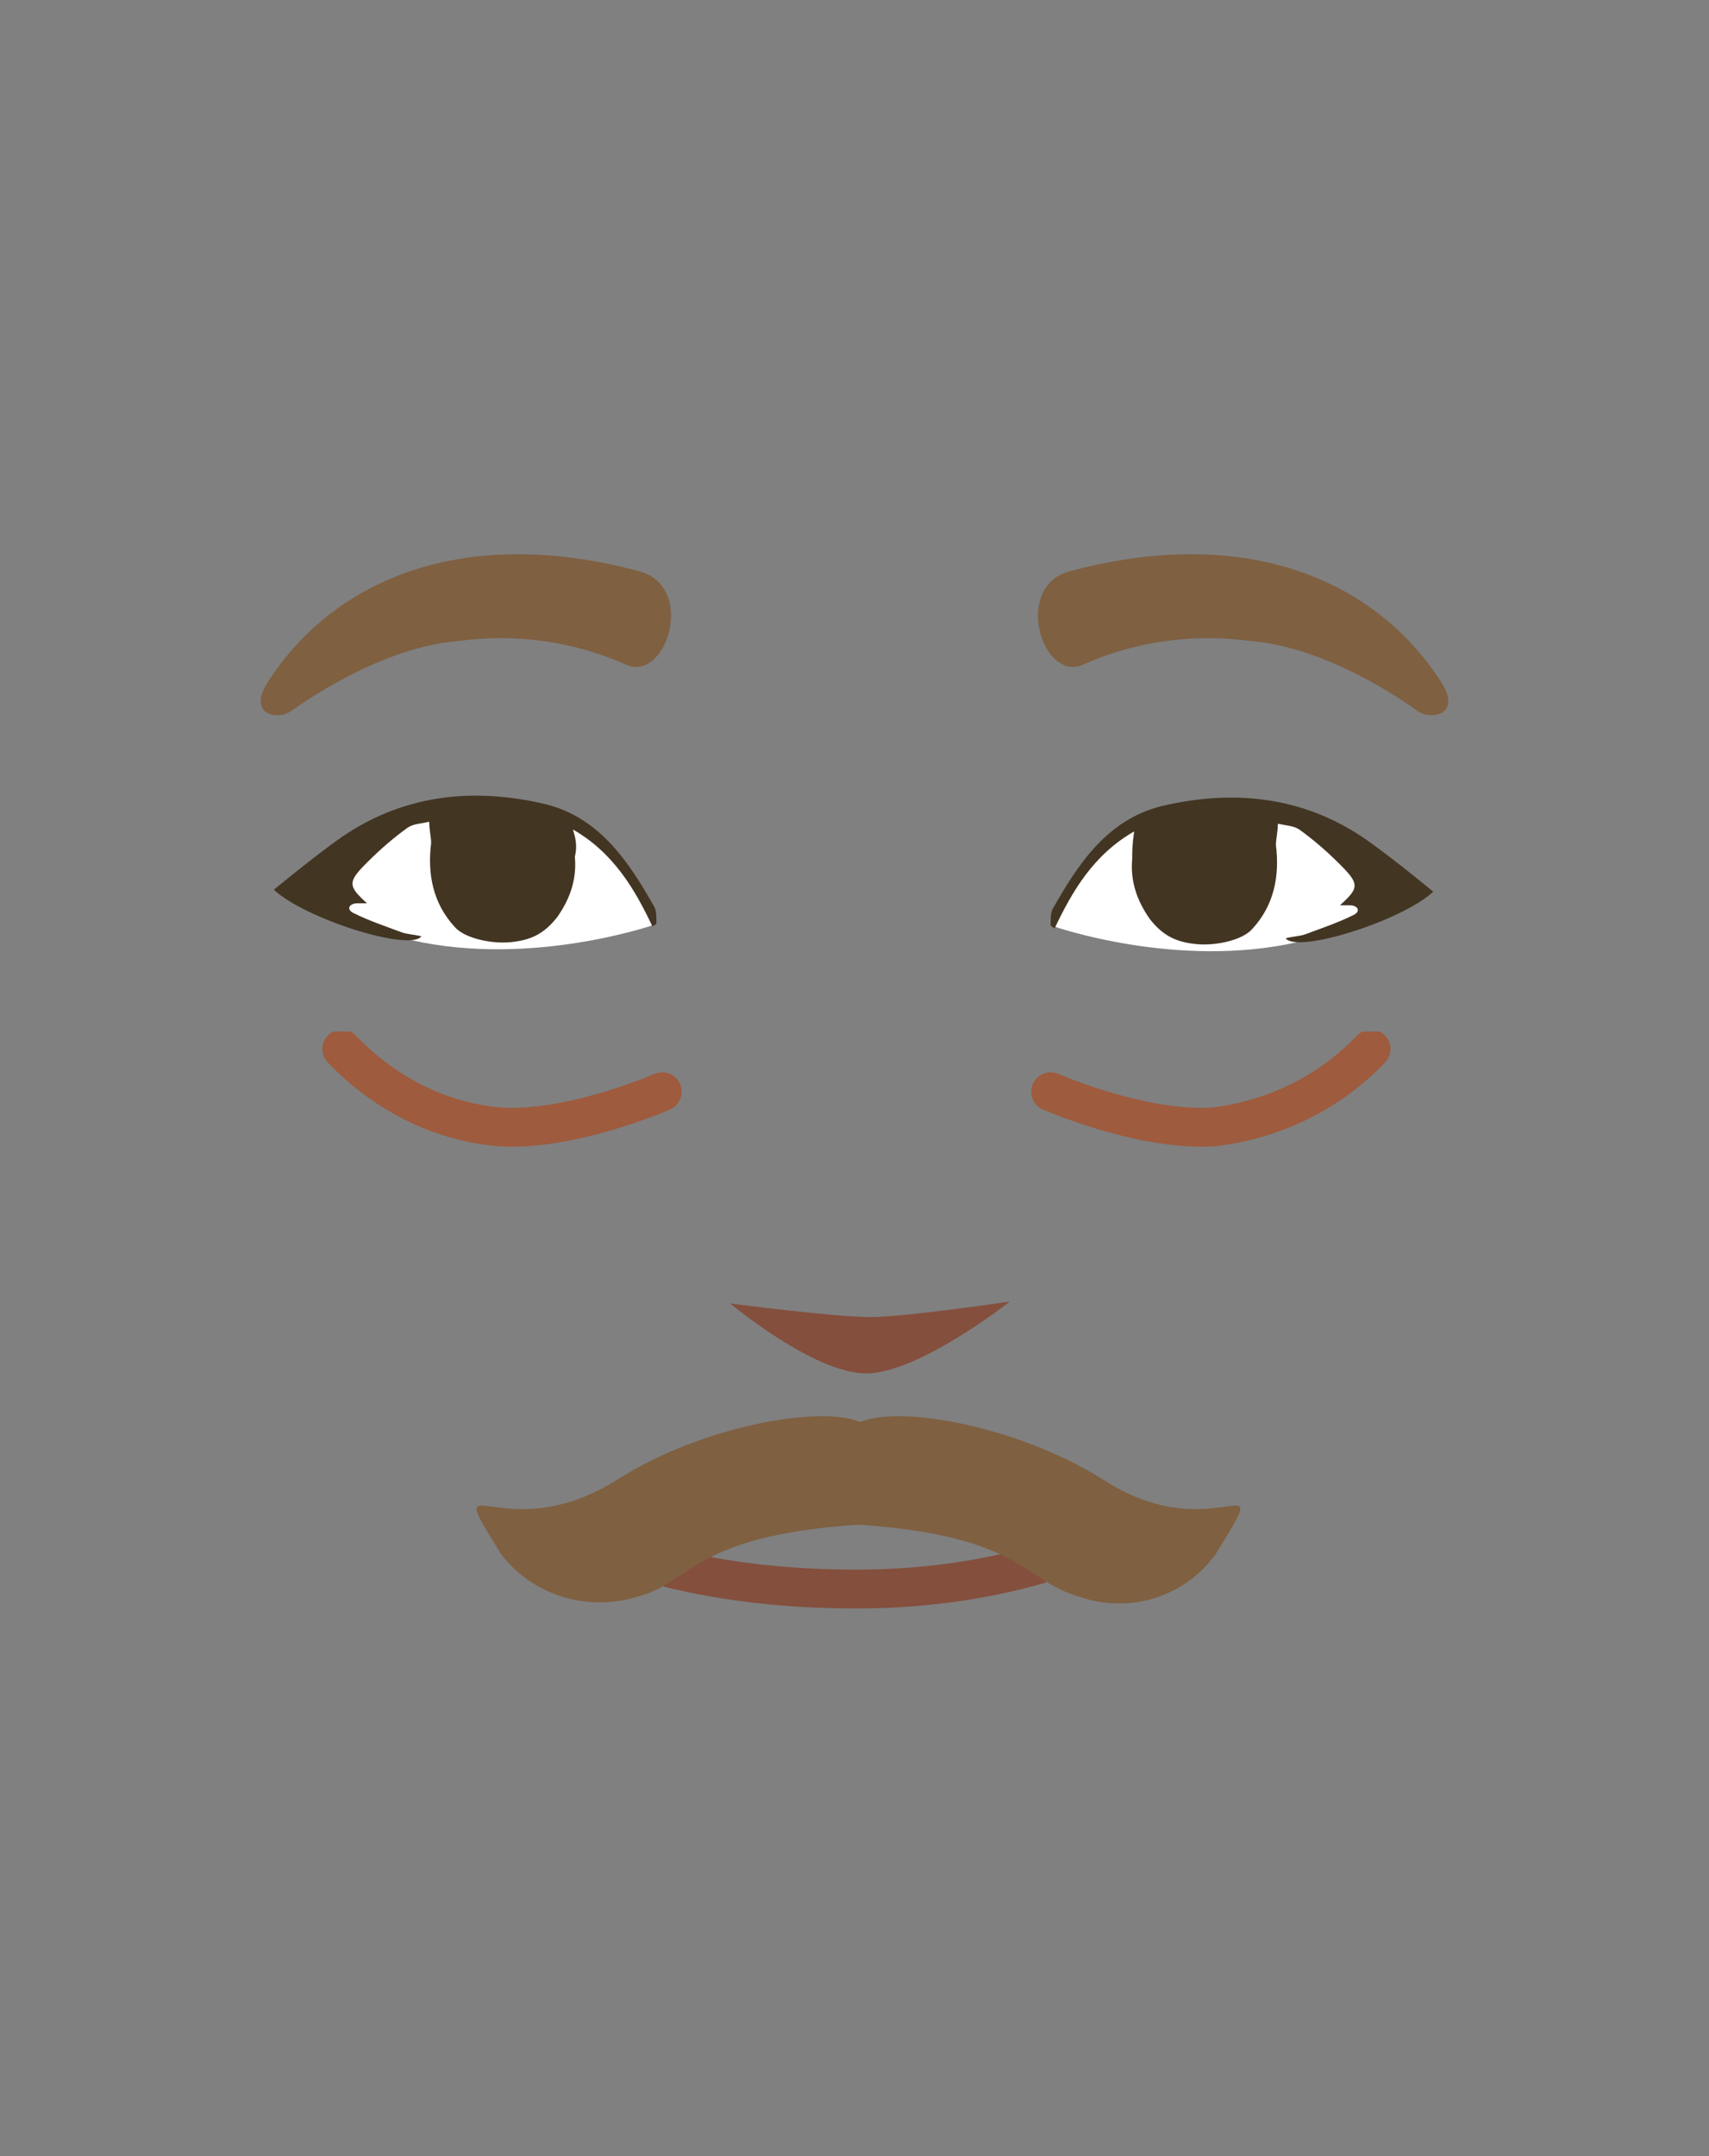 <?xml version="1.0" encoding="utf-8"?>
<!-- Generator: Adobe Illustrator 26.0.3, SVG Export Plug-In . SVG Version: 6.00 Build 0)  -->
<svg version="1.1" id="Layer_1" xmlns="http://www.w3.org/2000/svg" xmlns:xlink="http://www.w3.org/1999/xlink" x="0px" y="0px"
	 viewBox="0 0 88 111" style="enable-background:new 0 0 88 111;" xml:space="preserve">
<rect x="0" y="0" width="88" height="111" fill="#808080" stroke="none"/>
<style type="text/css">
	.st0{fill:none;stroke:#844F3D;stroke-width:2;stroke-miterlimit:10;}
	.st1{fill:#844F3D;}
	.st2{fill:#7F6041;}
	.st3{clip-path:url(#SVGID_00000017510663170991635130000011565339489194809245_);}
	.st4{fill:none;stroke:#9E5B3E;stroke-width:2;stroke-linecap:round;stroke-miterlimit:10;}
	.st5{clip-path:url(#SVGID_00000083773724023841070030000014739737135425694336_);}
	.st6{fill:#FFFFFF;}
	.st7{fill:#423522;}
</style>
<path class="st0" d="M34.4,80.7c3.2,0.8,6.5,1.1,9.7,1.1c3.2,0,6.4-0.4,9.5-1.3"/>
<path class="st1" d="M52,67c0,0-4.7,3.7-7.4,3.7s-7-3.6-7-3.6s5.4,0.7,7.2,0.7S52,67,52,67z"/>
<path class="st2" d="M62.6,80c-1.6,2.2-4.4,3.1-7,2.2c-2.9-0.8-2.9-3.1-11.2-3.7h-0.2h-0.2c-8.4,0.6-8.4,3-11.2,3.7
	c-2.6,0.8-5.4-0.1-7-2.2c-3.2-5.2,0,0,6.1-3.9c4.1-2.6,10.2-3.8,12.4-2.9l0,0c2.2-0.9,8.2,0.3,12.4,2.9C62.6,80,65.8,74.8,62.6,80z"
	/>
<g>
	<path class="st2" d="M55.1,29.4c-3,0.8-1.4,5.8,0.7,4.8c2.7-1.2,5.7-1.6,8.6-1.2c3.9,0.3,7.9,3.1,8.6,3.6s2.3,0.2,1.2-1.5
		C71,30.1,64.5,26.9,55.1,29.4z"/>
	<path class="st2" d="M32.9,29.4c3,0.8,1.4,5.8-0.7,4.8c-2.7-1.2-5.7-1.6-8.6-1.2c-3.9,0.3-7.9,3.1-8.6,3.6s-2.3,0.2-1.2-1.5
		C17,30.1,23.5,26.9,32.9,29.4z"/>
</g>
<g id="random">
	<g>
		<defs>
			<rect id="SVGID_1_" x="53.1" y="53.1" width="18.5" height="6"/>
		</defs>
		<clipPath id="SVGID_00000183244936219539110520000005182762387200093838_">
			<use xlink:href="#SVGID_1_"  style="overflow:visible;"/>
		</clipPath>
		<g style="clip-path:url(#SVGID_00000183244936219539110520000005182762387200093838_);">
			<path class="st4" d="M54.1,56.2c0,0,4.8,2.1,8.5,1.8c3.1-0.4,5.9-1.8,8-4"/>
		</g>
	</g>
</g>
<g id="random2">
	<g>
		<defs>
			<rect id="SVGID_00000139972280888772034640000015345641248323925633_" x="16.6" y="53.1" width="18.5" height="6"/>
		</defs>
		<clipPath id="SVGID_00000083803899389431808990000010219454052201356973_">
			<use xlink:href="#SVGID_00000139972280888772034640000015345641248323925633_"  style="overflow:visible;"/>
		</clipPath>
		<g style="clip-path:url(#SVGID_00000083803899389431808990000010219454052201356973_);">
			<path class="st4" d="M34.1,56.2c0,0-4.8,2.1-8.5,1.8c-3.1-0.3-5.9-1.8-8-4"/>
		</g>
	</g>
</g>
<g>
	<g>
		<path class="st6" d="M33.7,47.6c0,0-6.3,2.2-12.5,0.8S14.8,46,14.8,46l5-3.6l3.4-0.8l6,0.5l1.5,1.1l2,2.1L33.7,47.6z"/>
		<path class="st7" d="M29.5,42.7c2.1,1.2,3.2,3.1,4.1,5c0.1-0.1,0.2-0.1,0.2-0.2c0-0.3,0-0.6-0.1-0.8c-1.3-2.3-2.8-4.6-5.6-5.3
			c-3.8-0.9-7.5-0.5-10.8,1.9c-1.1,0.8-2.1,1.6-3.2,2.5c1.6,1.5,7,3.2,7.6,2.4c-0.4-0.1-0.7-0.1-1-0.2c-0.8-0.3-1.7-0.6-2.5-1
			c-0.4-0.2-0.2-0.5,0.2-0.5c0.1,0,0.2,0,0.5,0c-1-0.9-1-1.1,0-2.1c0.7-0.7,1.4-1.3,2.1-1.8c0.3-0.2,0.7-0.2,1.1-0.3
			c0,0.4,0.1,0.8,0.1,1.1c-0.2,1.6,0.1,3.1,1.2,4.3c0.5,0.6,1.9,0.9,2.9,0.8c1-0.1,1.7-0.4,2.4-1.3c0.7-1,1-2,0.9-3.1
			C29.7,43.7,29.7,43.3,29.5,42.7z"/>
	</g>
	<g>
		<path class="st6" d="M54.3,47.7c0,0,6.3,2.2,12.5,0.8s6.4-2.4,6.4-2.4l-5-3.6l-3.5-0.8l-6,0.5l-1.5,1.1l-2,2.1L54.3,47.7z"/>
		<path class="st7" d="M58.4,42.8c-2.1,1.2-3.2,3.1-4.1,5c-0.1-0.1-0.2-0.1-0.2-0.2c0-0.3,0-0.6,0.1-0.8c1.3-2.3,2.8-4.6,5.6-5.3
			c3.8-0.9,7.5-0.5,10.8,1.9c1.1,0.8,2.1,1.6,3.2,2.5c-1.6,1.5-7,3.2-7.6,2.4c0.4-0.1,0.7-0.1,1-0.2c0.8-0.3,1.7-0.6,2.5-1
			c0.4-0.2,0.2-0.5-0.2-0.5c-0.1,0-0.2,0-0.5,0c1-0.9,1-1.1,0-2.1c-0.7-0.7-1.4-1.3-2.1-1.8c-0.3-0.2-0.7-0.2-1.1-0.3
			c0,0.4-0.1,0.8-0.1,1.1c0.2,1.6-0.1,3.1-1.2,4.3c-0.5,0.6-1.9,0.9-2.9,0.8c-1-0.1-1.7-0.4-2.4-1.3c-0.7-1-1-2-0.9-3.1
			C58.3,43.8,58.3,43.5,58.4,42.8z"/>
	</g>
</g>
</svg>

